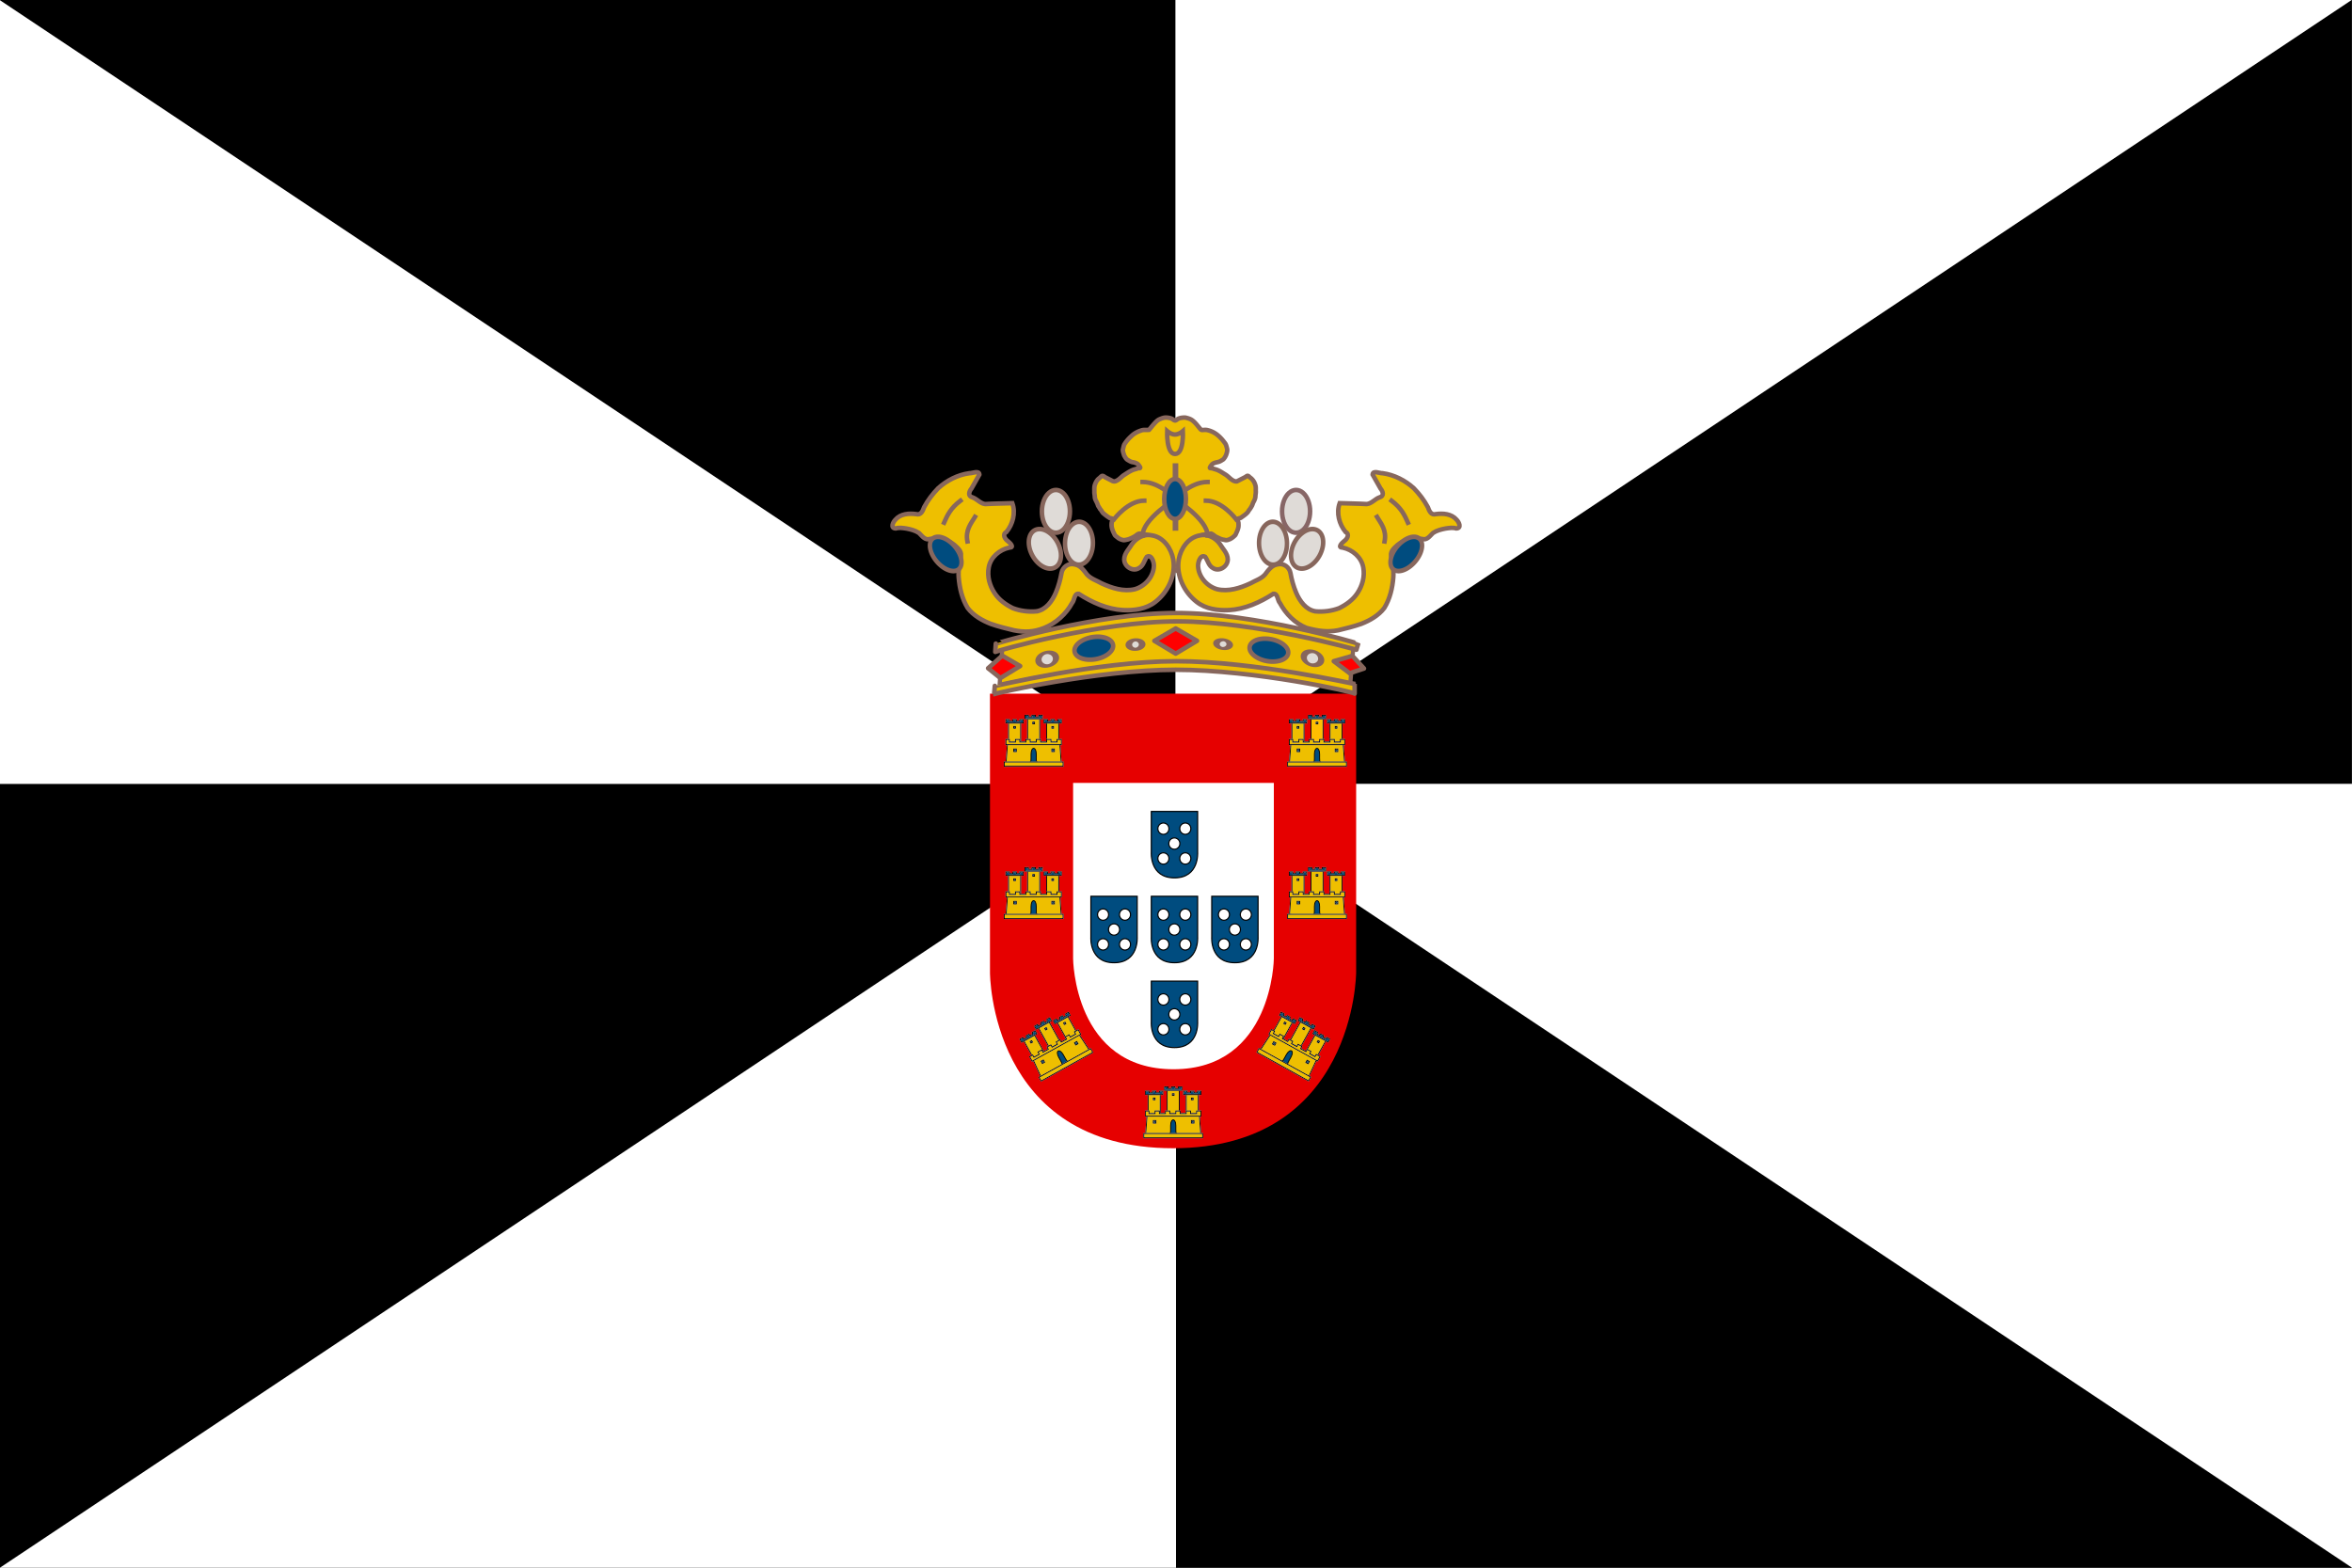 <svg xmlns="http://www.w3.org/2000/svg" xmlns:xlink="http://www.w3.org/1999/xlink" height="500" width="750" xmlns:v="https://vecta.io/nano"><rect width="100%" height="100%" fill="#333333" stroke="none"/><style><![CDATA[.B{fill:none}.C{stroke:#000}.D{stroke:#fff}.E{fill:#004c7f}.F{fill:#eebf00}.G{stroke-dashoffset:1}.H{stroke:#87675d}.I{stroke-linejoin:bevel}.J{fill-rule:evenodd}.K{fill:#fff}.L{stroke-width:1.445}.M{stroke-linecap:square}.N{stroke-linejoin:round}.O{stroke-width:.361}.P{stroke:#87675c}.Q{stroke-width:11.252}.R{fill:#dfdbd7}.S{stroke:#87665c}.T{stroke-width:11.113}.U{stroke-width:1.871}.V{stroke-width:14.163}.W{stroke-width:24.969}.X{stroke-width:34.539}]]></style><g class="J"><path d="M375 250L0 500V250z"/><path d="M0 500l375-250v250z" class="K"/><g transform="matrix(-1.667 0 0 1.667 897.411 175.026)"><path d="M538.446-105.015l-225 150v-150z"/><path d="M313.446 44.985l225-150v150z" class="K"/></g><g transform="matrix(-1.667 0 0 -1.667 1272.411 74.974)"><path d="M538.446-105.015l-225 150v-150z"/><path d="M313.446 44.985l225-150v150z" class="K"/></g><path d="M750 500L375 250v250z"/><path d="M375 250l375 250V250z" class="K"/></g><g transform="matrix(.772 0 0 .772 27.432 18.289)"><path d="M378.424 244.706c.508-.73 40.293-12.415 71.058-12.415s74.02 11.145 74.02 11.145l-1.27 15.004c.254 1.27-41.356-8.78-72.122-8.78s-72.77 9.796-72.77 9.796z" stroke-width="1.713" class="F P"/><g fill="red" class="N U"><path d="M441.278 241.063l8.814-5.113 8.814 5.113-8.814 5.284zm-68.682 11.325l5.88-5.206 7.375 4.307-8.164 4.952z" class="H"/><path d="M527.87 252.495l-4.78-5.222-7.704 2.2 6.556 4.968z" class="P"/></g></g><g transform="matrix(.128 0 0 .128 374.704 46.931)"><path d="M32.006 1038.803c3.486-13.977 3.568-28.84 9.18-42.237 2.36-5.37 5.127-10.558 7.753-15.78 4.105-5.143 9.157-9.557 14.823-12.774 8.275-3.133 17.116-4.05 25.82-5.088 5.72 1.9 9.562 7.24 15.273 9.185 5.72 2.953 11.703 5.81 18.17 6.372 4.144 1.745 8.638.3 12.576-1.31 5.264-2.137 9.724-5.9 13.8-9.844 2.068-2.262 2.615-5.404 4.14-8.016 1.82-3.785 3.103-7.815 4.14-11.88.624-3.738.455-7.58.194-11.337-.62-3.1-2.36-6.13-1.72-9.392 2.304-2.726 6.515-1.58 8.94-4.114 5.485-3.904 11.267-7.61 15.732-12.766 1.885-2.17 2.825-4.96 4.858-7 2.3-3.017 4.224-6.32 6.032-9.658 1.52-3.15 2.205-6.655 4.067-9.644 2.38-4.424 4.504-9.227 4.352-14.393.418-4.385 1.41-8.76.87-13.184.047-4.916.48-10.003-1.352-14.678-2.11-7.282-6.63-13.782-12.757-18.078-2.21-1.564-4.01-4.783-7.108-4.17-2.22.9-3.94 2.738-6.138 3.724l-19.62 10.025c-6.023.814-11.43-2.93-15.908-6.606-4.563-3.91-8.815-8.297-14.103-11.205-7.992-4.974-15.99-10.445-25.222-12.645-2.655-.646-5.1-2.037-7.872-2.197-1.487-.506-5.26.342-3.854-2.238 1.072-2.965 3.32-5.26 5.262-7.635 4.89-4.503 11.794-4.56 17.727-6.61 3.595-1.47 6.895-3.64 10.135-5.758 3.055-3.15 5.376-7.046 7.023-11.13 1.868-5.297 3.87-11.138 1.978-16.74-1.138-4.495-2.16-9.204-5.107-12.885-7.886-10.597-17.132-20.607-28.84-26.752-4.7-2.372-9.697-4.173-14.8-5.388-4.097-.842-8.278-.384-12.41-.175-2.265.198-4.124-1.168-5.452-2.92-6.272-7.305-11.896-15.4-19.65-21.192-4.896-3.687-10.917-5.25-16.725-6.715-6.197-.453-12.607.324-18.348 2.813-2.926 1.178-5.04 4.792-8.48 4.204-3.56-.777-5.864-4.123-9.374-5.085-4.368-1.475-9.017-2.137-13.61-2.12-5.154.172-10.017 2.195-14.735 4.146-5.67 2.404-9.8 7.175-13.937 11.635-4.287 4.792-8.22 9.898-12.428 14.762-6.688 1.02-13.75-.955-20.17 1.85-8.893 2.836-17.378 7.35-24.142 13.987-6.786 6.188-12.974 13.207-17.69 21.18-1.554 4.063-2.328 8.394-3.31 12.617-.306 4.892 1.903 9.4 3.09 14.01 2.616 4.436 4.977 9.605 9.825 11.9 3.908 2.372 7.982 4.87 12.623 5.214 5.71 1.084 11.914 3.302 15.017 8.715 1.067 1.59 4.446 5.09 1.306 6.165-2.6-.186-5.176.172-7.5 1.496-3.338 1.12-6.865 1.66-10.103 3.13-8.043 3.427-15.212 8.59-22.63 13.19-5.932 4.428-10.783 10.47-17.63 13.53-3.418 2.068-7.93 2.073-11.256-.2l-16.978-8.66c-2.56-1.904-6.075-4.92-9.2-2.34-2.287 1.783-4.167 4.057-6.574 5.694-5.475 4.707-8.808 11.59-10.514 18.595-.963 5.072-.388 10.255-.54 15.38-.033 3.8 1.04 7.472 1.103 11.263.15 3.467 1.167 6.815 2.85 9.816 1.938 3.906 4.012 7.79 5.172 12.03 1.468 3.106 3.797 5.687 5.23 8.813 3.57 3.303 4.923 8.516 8.978 11.362 4.662 4.118 9.793 7.677 14.974 11.045 2.422.877 6.984.257 7.085 3.938-.666 3.098-2.12 6.017-2.27 9.244-.704 5.985.37 12.05 2.583 17.6 1.224 3.97 3.536 7.47 5.062 11.305 2.22 3.253 5.82 5.037 8.63 7.66 4.205 2.875 9.075 4.838 14.095 5.45 3.532-.25 6.994-1.16 10.44-1.898 8.26-2.775 16.243-6.687 23.06-12.264 2.36-1.74 5.394-2.687 8.256-1.81 7.785 1.26 15.88 1.78 23.137 5.194 4.16 2.507 7.727 5.908 11.28 9.217 4.017 4.356 5.913 10.137 8.636 15.327 2.744 5.715 4.85 11.78 5.796 18.088 2.343 10.595 2.938 21.576 6.052 31.986 1.625 3.925 4.275 7.436 7.546 10.053 2.868 1.345 5.936 2.207 8.808 3.535 4.4 1.21 8.928-.428 12.71-2.7 2.06-1.15 4.068.198 5.866 1.165 3.9 1.746 8.7 3 12.634.66 2.8-1.596 6.494-1.554 8.575-4.38 3.065-3.13 5.6-6.986 6.776-11.278a4.89 4.89 0 0 0 .016-1.402z" class="F H Q"/><path d="M8.002 787.662v35.877H-6v-35.877zm0 136.334v31.777H-6v-31.777z" fill="#87675d"/><path d="M-345.465 1156.686c23.812-3.547 39.438-25.43 48.46-46.556 6.637-15.8 11.264-32.447 14.233-49.34 2.57-14.327 17.015-24.687 31.02-21.445 14.807 1.56 23.995 14.437 32.302 25.6 9.652 10.78 24.064 14.916 36.23 21.93 25.696 11.842 54.76 21.333 83.028 14.645 25.048-7.07 46.405-30.713 47.5-57.856.46-9.448-5.797-29.698-17.716-22.918-6.627 9.257-8.67 22.545-19.64 28.196-15.205 9.757-36.376-3.76-36.626-21.506.068-15.547 12.617-26.67 19.95-39.1 11.427-15.686 31.555-25.764 50.66-20.7 27.847 5.054 46.67 32.558 51.49 59.705 6.856 40.26-13.438 81.51-44.456 105.665-22.688 17.897-52.57 21.83-80.37 20.523-39.87-2.154-77.4-19.16-110.802-40.582-11.59-1.143-10.014 16.45-16.508 23.17-14.545 26.9-40.272 50.305-69.402 61.97-26.803 10.513-48.5 11.084-75.935 5.663-19.244-4.556-38.533-9.427-57.244-15.967-21.532-8.53-42.904-20.573-57.297-39.455-14.05-22.848-20.367-49.987-22.467-76.67-1.327-18.19 2.03-36.194 5.664-53.883 1.54-11.714-8.91-19.797-16.44-26.794-17.06-13.58-39.738-17.647-60.812-14.753-12.09 4.096-19.465-7.295-27.137-14.762-9.228-6.266-20.427-9.122-31.26-11.193-8.935-1.276-18.11-2.892-26.78-.258-14.024-.392-7.084-15.48-.98-21.58 12.687-14.983 33.885-16.528 51.814-14.054 11.912 3.332 16.58-8.215 19.9-17.388 9.303-17.396 21.456-33.222 35.083-47.245 21.697-19.558 48.727-33.28 77.485-37.278 7.434.526 24.29-8.007 25.024 3.305l-19.58 34.636c-6.46 7.824-9.86 19.17 2.644 22.298 11.215 4.077 19.283 15.32 31.485 16.628 22.438-1.35 44.995-1.393 67.48-2.23 8.86 24.41 1.22 52.547-14.795 71.968-11.172 5.586-3.207 18.064 3.975 22.825 5.32 4.454 17.194 15.907 3.058 15.97-24.066 5.16-46.46 23.765-50.966 49.385-4.282 22.402 2.252 45.587 14.685 64.143 10.943 16.726 27.78 28.655 45.236 37.27 18.653 7.057 39.043 9.627 58.82 8.03z" class="F H Q"/><path d="M-5 2494.435c454.59 0 456.09-437.704 456.09-437.704v-694.995h-912.18v694.995S-462.22 2494.435-5 2494.435z" fill="#e60000"/><path d="M-4 2297.622c247.586 0 250.05-275.743 250.05-275.743v-437.704h-500.1v437.704s1.484 275.743 250.05 275.743z" class="K"/><g class="H Q"><path d="M-19.663 707.538s9.764 8.532 19.53 8.532 19.53-8.532 19.53-8.532 3.255 56.957-19.53 56.957c-21.854 0-19.53-56.957-19.53-56.957z" class="B"/><path d="M350.07 1156.686c-23.812-3.547-39.438-25.43-48.46-46.556-6.637-15.8-11.264-32.447-14.233-49.34-2.57-14.327-17.014-24.687-31.02-21.445-14.807 1.56-23.995 14.437-32.302 25.6-9.653 10.78-24.064 14.916-36.23 21.93-25.696 11.842-54.76 21.333-83.028 14.645-25.048-7.07-46.405-30.713-47.49-57.856-.46-9.448 5.797-29.698 17.716-22.918 6.627 9.257 8.67 22.545 19.64 28.196 15.205 9.757 36.376-3.76 36.626-21.506-.068-15.547-12.617-26.67-19.95-39.1-11.427-15.686-31.555-25.764-50.66-20.7-27.847 5.054-46.67 32.558-51.49 59.705-6.856 40.26 13.438 81.51 44.456 105.665 22.688 17.897 52.57 21.83 80.37 20.523 39.87-2.154 77.4-19.16 110.803-40.582 11.59-1.143 10.014 16.45 16.508 23.17 14.545 26.9 37.22 50.306 66.348 61.97 28.33 7.46 51.554 11.084 78.988 5.663 19.244-4.556 38.533-9.427 57.244-15.967 21.532-8.53 42.904-20.573 57.297-39.455 14.05-22.848 20.366-49.987 22.467-76.67 1.327-18.19-2.03-36.194-5.664-53.883-1.54-11.714 8.9-19.797 16.44-26.794 17.06-13.58 39.738-17.647 60.812-14.753 12.09 4.096 19.465-7.295 27.137-14.762 9.228-6.266 20.427-9.122 31.26-11.193 8.935-1.276 18.11-2.892 26.78-.258 14.024-.392 7.084-15.48.978-21.58-12.687-14.983-33.885-16.528-51.814-14.054-11.912 3.332-16.58-8.215-19.9-17.388-9.303-17.396-21.456-33.222-35.083-47.245-21.697-19.558-48.727-33.28-77.485-37.278-7.434.526-24.288-8.007-25.024 3.305l19.58 34.636c6.46 7.824 9.86 19.17-2.644 22.298-11.215 4.077-19.283 15.32-31.485 16.628-22.438-1.35-44.995-1.393-67.48-2.23-8.86 24.41-1.22 52.547 14.795 71.968 11.172 5.586 3.207 18.064-3.975 22.825-5.32 4.454-17.194 15.907-3.058 15.97 24.066 5.16 46.46 23.765 50.966 49.385 4.28 22.402-2.252 45.587-14.685 64.143-10.943 16.726-27.78 28.655-45.236 37.27-18.653 7.057-39.043 9.627-58.82 8.03z" class="F"/></g></g><g class="H"><use xlink:href="#B" transform="matrix(.069 -.076 .071 .073 322.515 147.041)" class="E G I J V"/><path d="M439.1 164.85c1.364 2.252 3.1 4.266 2.413 7.832m2.213-12.986c3.135 2.336 4.2 4.67 5.228 7.007" class="B L M"/></g><g class="J G I"><g class="R"><path d="M417.76 163.09c.001 2.438-.85 4.692-2.235 5.91s-3.088 1.22-4.47 0-2.235-3.473-2.235-5.91.85-4.692 2.235-5.91 3.088-1.22 4.47 0 2.235 3.473 2.235 5.91z" stroke="#876666" class="L"/><g class="S"><use xlink:href="#C" stroke-width="11.137" transform="matrix(.111 .067 -.065 .113 442.416 52.428)"/><use xlink:href="#C" transform="matrix(.128 -.002 .002 .132 365.668 54.139)" class="T"/></g></g><use xlink:href="#B" transform="matrix(-.069 -.076 -.071 .073 427.485 147.041)" class="E H V"/></g><path d="M310.9 164.85c-1.364 2.252-3.1 4.266-2.413 7.832m-2.213-12.985c-3.135 2.336-4.2 4.67-5.228 7.007" class="B H L M"/><g class="G I J R S"><path d="M332.24 163.09c-.001 2.438.85 4.692 2.235 5.91s3.088 1.22 4.47 0 2.235-3.473 2.235-5.91-.85-4.692-2.235-5.91-3.088-1.22-4.47 0-2.235 3.473-2.235 5.91z" class="L"/><g class="T"><use xlink:href="#C" transform="matrix(-.111 .067 .065 .113 307.584 52.428)"/><use xlink:href="#C" transform="matrix(-.128 -.002 -.002 .132 384.332 54.139)"/></g></g><g class="H"><path d="M364.35 153.72c5.557 0 10.265 5.33 10.354 5.42s10.354 6.5 10.354 11.612m.002-17.032c-5.557 0-10.265 5.33-10.354 5.42s-10.354 6.5-10.354 11.612" class="B L M"/><g class="E G I J"><path d="M378.168 159.14c0 3.515-1.55 6.364-3.463 6.364s-3.463-2.85-3.463-6.364 1.55-6.364 3.463-6.364 3.463 2.85 3.463 6.364z" class="L"/><g class="T"><path d="m26.829 874.753a26.963 48.347 0 1 1 -.095-4.063" transform="matrix(-.021 -.13 .127 -.022 237.699 225.964)" class="M"/><path d="m26.829 874.753a26.963 48.347 0 1 1 -53.926 0 26.963 48.347 0 1 1 53.926 0z" transform="matrix(.021 -.13 -.127 -.022 515.725 226.577)"/></g></g><path d="M355.27 165.567s4.422-5.887 9.604-5.887m29.263 5.887s-4.422-5.887-9.604-5.887" class="B L M"/></g><g class="C O"><use xlink:href="#D" class="E"/><g class="G I J K"><use xlink:href="#E"/><use xlink:href="#E" x="6.99" y="9.508"/><use xlink:href="#E" x="3.495" y="4.754"/><use xlink:href="#E" y="9.508"/><use xlink:href="#E" x="6.99"/></g><g class="E"><use xlink:href="#D" y="54.128"/><use xlink:href="#D" y="27.064"/><use xlink:href="#D" x="-19.27" y="27.064"/><use xlink:href="#D" x="19.268" y="27.064"/></g><g class="G I J K"><use xlink:href="#E" y="27.402"/><use xlink:href="#E" x="6.99" y="36.902"/><use xlink:href="#E" x="3.495" y="32.157"/><use xlink:href="#E" y="36.902"/><use xlink:href="#E" x="6.99" y="27.402"/><use xlink:href="#E" y="54.466"/><use xlink:href="#E" x="6.99" y="63.975"/><use xlink:href="#E" x="3.495" y="59.222"/><use xlink:href="#E" y="63.975"/><use xlink:href="#E" x="6.99" y="54.466"/><use xlink:href="#E" x="-19.232" y="27.402"/><use xlink:href="#E" x="-12.244" y="36.902"/><use xlink:href="#E" x="-15.738" y="32.157"/><use xlink:href="#E" x="-19.232" y="36.902"/><use xlink:href="#E" x="-12.244" y="27.402"/><use xlink:href="#E" x="19.306" y="27.402"/><use xlink:href="#E" x="26.296" y="36.902"/><use xlink:href="#E" x="22.801" y="32.157"/><use xlink:href="#E" x="19.306" y="36.902"/><use xlink:href="#E" x="26.296" y="27.402"/></g></g><g transform="matrix(.276 0 0 .276 322.709 233.359)"><use xlink:href="#F" class="F"/><g class="B"><use xlink:href="#F" class="D"/><use xlink:href="#F" class="C"/></g><use xlink:href="#G" class="F"/><g class="B"><use xlink:href="#G" class="D"/><use xlink:href="#G" class="C"/></g><use xlink:href="#H" class="F"/><g class="B"><use xlink:href="#H" class="D"/><use xlink:href="#H" class="C"/></g><use xlink:href="#I" class="E"/><g class="B"><use xlink:href="#I" class="D"/><use xlink:href="#I" class="C"/></g><use xlink:href="#J" class="F"/><g class="B"><use xlink:href="#J" class="D"/><use xlink:href="#J" class="C"/></g><use xlink:href="#K" class="E"/><g class="B"><use xlink:href="#K" class="D"/><use xlink:href="#K" class="C"/></g><path d="M5 20v3H2v-3z" class="E"/><g class="B"><path d="M5 20v3H2v-3z" class="D"/><path d="M5 20v3H2v-3z" class="C"/></g><path d="m24-9h2v-2h-2z" class="E"/><g class="B"><path d="m24-9h2v-2h-2z" class="D"/><path d="m24-9h2v-2h-2z" class="C"/></g><path d="M2-4h2v-2H2z" class="E"/><g class="B"><path d="M2-4h2v-2H2z" class="D"/><path d="M2-4h2v-2H2z" class="C"/></g><path d="m46-4h2v-2h-2z" class="E"/><g class="B"><path d="m46-4h2v-2h-2z" class="D"/><path d="m46-4h2v-2h-2z" class="C"/></g><use xlink:href="#L" class="F"/><g class="B"><use xlink:href="#L" class="D"/><use xlink:href="#L" class="C"/></g><use xlink:href="#M" class="E"/><g class="B"><use xlink:href="#M" class="D"/><use xlink:href="#M" class="C"/></g><use xlink:href="#N" class="E"/><g class="B"><use xlink:href="#N" class="D"/><use xlink:href="#N" class="C"/></g><use xlink:href="#O" class="E"/><use xlink:href="#P" class="B C"/><use xlink:href="#Q" class="F"/><g class="B"><use xlink:href="#Q" class="D"/><use xlink:href="#Q" class="C"/></g></g><g transform="matrix(.276 0 0 .276 322.709 281.95)"><use xlink:href="#F" class="F"/><g class="B"><use xlink:href="#F" class="D"/><use xlink:href="#F" class="C"/></g><use xlink:href="#G" class="F"/><g class="B"><use xlink:href="#G" class="D"/><use xlink:href="#G" class="C"/></g><use xlink:href="#H" class="F"/><g class="B"><use xlink:href="#H" class="D"/><use xlink:href="#H" class="C"/></g><use xlink:href="#I" class="E"/><g class="B"><use xlink:href="#I" class="D"/><use xlink:href="#I" class="C"/></g><use xlink:href="#J" class="F"/><g class="B"><use xlink:href="#J" class="D"/><use xlink:href="#J" class="C"/></g><use xlink:href="#K" class="E"/><g class="B"><use xlink:href="#K" class="D"/><use xlink:href="#K" class="C"/></g><path d="M5 20v3H2v-3z" class="E"/><g class="B"><path d="M5 20v3H2v-3z" class="D"/><path d="M5 20v3H2v-3z" class="C"/></g><path d="m24-9h2v-2h-2z" class="E"/><g class="B"><path d="m24-9h2v-2h-2z" class="D"/><path d="m24-9h2v-2h-2z" class="C"/></g><path d="M2-4h2v-2H2z" class="E"/><g class="B"><path d="M2-4h2v-2H2z" class="D"/><path d="M2-4h2v-2H2z" class="C"/></g><path d="m46-4h2v-2h-2z" class="E"/><g class="B"><path d="m46-4h2v-2h-2z" class="D"/><path d="m46-4h2v-2h-2z" class="C"/></g><use xlink:href="#L" class="F"/><g class="B"><use xlink:href="#L" class="D"/><use xlink:href="#L" class="C"/></g><use xlink:href="#M" class="E"/><g class="B"><use xlink:href="#M" class="D"/><use xlink:href="#M" class="C"/></g><use xlink:href="#N" class="E"/><g class="B"><use xlink:href="#N" class="D"/><use xlink:href="#N" class="C"/></g><use xlink:href="#O" class="E"/><use xlink:href="#P" class="B C"/><use xlink:href="#Q" class="F"/><g class="B"><use xlink:href="#Q" class="D"/><use xlink:href="#Q" class="C"/></g></g><g transform="matrix(.276 0 0 .276 413.07 233.364)"><use xlink:href="#F" class="F"/><g class="B"><use xlink:href="#F" class="D"/><use xlink:href="#F" class="C"/></g><use xlink:href="#G" fill="#ffbf00"/><g class="B"><use xlink:href="#G" class="D"/><use xlink:href="#G" class="C"/></g><use xlink:href="#H" class="F"/><g class="B"><use xlink:href="#H" class="D"/><use xlink:href="#H" class="C"/></g><use xlink:href="#I" class="E"/><g class="B"><use xlink:href="#I" class="D"/><use xlink:href="#I" class="C"/></g><use xlink:href="#J" class="F"/><g class="B"><use xlink:href="#J" class="D"/><use xlink:href="#J" class="C"/></g><use xlink:href="#K" class="E"/><g class="B"><use xlink:href="#K" class="D"/><use xlink:href="#K" class="C"/></g><path d="M5 20v3H2v-3z" class="E"/><g class="B"><path d="M5 20v3H2v-3z" class="D"/><path d="M5 20v3H2v-3z" class="C"/></g><path d="m24-9h2v-2h-2z" class="E"/><g class="B"><path d="m24-9h2v-2h-2z" class="D"/><path d="m24-9h2v-2h-2z" class="C"/></g><path d="M2-4h2v-2H2z" class="E"/><g class="B"><path d="M2-4h2v-2H2z" class="D"/><path d="M2-4h2v-2H2z" class="C"/></g><path d="m46-4h2v-2h-2z" class="E"/><g class="B"><path d="m46-4h2v-2h-2z" class="D"/><path d="m46-4h2v-2h-2z" class="C"/></g><use xlink:href="#L" class="F"/><g class="B"><use xlink:href="#L" class="D"/><use xlink:href="#L" class="C"/></g><use xlink:href="#M" class="E"/><g class="B"><use xlink:href="#M" class="D"/><use xlink:href="#M" class="C"/></g><use xlink:href="#N" class="E"/><g class="B"><use xlink:href="#N" class="D"/><use xlink:href="#N" class="C"/></g><use xlink:href="#O" class="E"/><use xlink:href="#P" class="B C"/><use xlink:href="#Q" class="F"/><g class="B"><use xlink:href="#Q" class="D"/><use xlink:href="#Q" class="C"/></g></g><g transform="matrix(.276 0 0 .276 413.07 281.949)"><use xlink:href="#F" class="F"/><g class="B"><use xlink:href="#F" class="D"/><use xlink:href="#F" class="C"/></g><use xlink:href="#G" class="F"/><g class="B"><use xlink:href="#G" class="D"/><use xlink:href="#G" class="C"/></g><use xlink:href="#H" class="F"/><g class="B"><use xlink:href="#H" class="D"/><use xlink:href="#H" class="C"/></g><use xlink:href="#I" class="E"/><g class="B"><use xlink:href="#I" class="D"/><use xlink:href="#I" class="C"/></g><use xlink:href="#J" class="F"/><g class="B"><use xlink:href="#J" class="D"/><use xlink:href="#J" class="C"/></g><use xlink:href="#K" class="E"/><g class="B"><use xlink:href="#K" class="D"/><use xlink:href="#K" class="C"/></g><path d="M5 20v3H2v-3z" class="E"/><g class="B"><path d="M5 20v3H2v-3z" class="D"/><path d="M5 20v3H2v-3z" class="C"/></g><path d="m24-9h2v-2h-2z" class="E"/><g class="B"><path d="m24-9h2v-2h-2z" class="D"/><path d="m24-9h2v-2h-2z" class="C"/></g><path d="M2-4h2v-2H2z" class="E"/><g class="B"><path d="M2-4h2v-2H2z" class="D"/><path d="M2-4h2v-2H2z" class="C"/></g><path d="m46-4h2v-2h-2z" class="E"/><g class="B"><path d="m46-4h2v-2h-2z" class="D"/><path d="m46-4h2v-2h-2z" class="C"/></g><use xlink:href="#L" class="F"/><g class="B"><use xlink:href="#L" class="D"/><use xlink:href="#L" class="C"/></g><use xlink:href="#M" class="E"/><g class="B"><use xlink:href="#M" class="D"/><use xlink:href="#M" class="C"/></g><use xlink:href="#N" class="E"/><g class="B"><use xlink:href="#N" class="D"/><use xlink:href="#N" class="C"/></g><use xlink:href="#O" class="E"/><use xlink:href="#P" class="B C"/><use xlink:href="#Q" class="F"/><g class="B"><use xlink:href="#Q" class="D"/><use xlink:href="#Q" class="C"/></g></g><g transform="matrix(.242 -.134 .134 .242 328.815 333.895)"><use xlink:href="#F" class="F"/><g class="B"><use xlink:href="#F" class="D"/><use xlink:href="#F" class="C"/></g><use xlink:href="#G" class="F"/><g class="B"><use xlink:href="#G" class="D"/><use xlink:href="#G" class="C"/></g><use xlink:href="#H" class="F"/><g class="B"><use xlink:href="#H" class="D"/><use xlink:href="#H" class="C"/></g><use xlink:href="#I" class="E"/><g class="B"><use xlink:href="#I" class="D"/><use xlink:href="#I" class="C"/></g><use xlink:href="#J" class="F"/><g class="B"><use xlink:href="#J" class="D"/><use xlink:href="#J" class="C"/></g><use xlink:href="#K" class="E"/><g class="B"><use xlink:href="#K" class="D"/><use xlink:href="#K" class="C"/></g><path d="M5 20v3H2v-3z" class="E"/><g class="B"><path d="M5 20v3H2v-3z" class="D"/><path d="M5 20v3H2v-3z" class="C"/></g><path d="m24-9h2v-2h-2z" class="E"/><g class="B"><path d="m24-9h2v-2h-2z" class="D"/><path d="m24-9h2v-2h-2z" class="C"/></g><path d="M2-4h2v-2H2z" class="E"/><g class="B"><path d="M2-4h2v-2H2z" class="D"/><path d="M2-4h2v-2H2z" class="C"/></g><path d="m46-4h2v-2h-2z" class="E"/><g class="B"><path d="m46-4h2v-2h-2z" class="D"/><path d="m46-4h2v-2h-2z" class="C"/></g><use xlink:href="#L" class="F"/><g class="B"><use xlink:href="#L" class="D"/><use xlink:href="#L" class="C"/></g><use xlink:href="#M" class="E"/><g class="B"><use xlink:href="#M" class="D"/><use xlink:href="#M" class="C"/></g><use xlink:href="#N" class="E"/><g class="B"><use xlink:href="#N" class="D"/><use xlink:href="#N" class="C"/></g><use xlink:href="#O" class="E"/><use xlink:href="#P" class="B C"/><use xlink:href="#Q" class="F"/><g class="B"><use xlink:href="#Q" class="D"/><use xlink:href="#Q" class="C"/></g></g><g transform="matrix(.242 .134 -.134 .242 408.349 327.14)"><use xlink:href="#F" class="F"/><g class="B"><use xlink:href="#F" class="D"/><use xlink:href="#F" class="C"/></g><use xlink:href="#G" class="F"/><g class="B"><use xlink:href="#G" class="D"/><use xlink:href="#G" class="C"/></g><use xlink:href="#H" class="F"/><g class="B"><use xlink:href="#H" class="D"/><use xlink:href="#H" class="C"/></g><use xlink:href="#I" class="E"/><g class="B"><use xlink:href="#I" class="D"/><use xlink:href="#I" class="C"/></g><use xlink:href="#J" class="F"/><g class="B"><use xlink:href="#J" class="D"/><use xlink:href="#J" class="C"/></g><use xlink:href="#K" class="E"/><g class="B"><use xlink:href="#K" class="D"/><use xlink:href="#K" class="C"/></g><path d="M5 20v3H2v-3z" class="E"/><g class="B"><path d="M5 20v3H2v-3z" class="D"/><path d="M5 20v3H2v-3z" class="C"/></g><path d="m24-9h2v-2h-2z" class="E"/><g class="B"><path d="m24-9h2v-2h-2z" class="D"/><path d="m24-9h2v-2h-2z" class="C"/></g><path d="M2-4h2v-2H2z" class="E"/><g class="B"><path d="M2-4h2v-2H2z" class="D"/><path d="M2-4h2v-2H2z" class="C"/></g><path d="m46-4h2v-2h-2z" class="E"/><g class="B"><path d="m46-4h2v-2h-2z" class="D"/><path d="m46-4h2v-2h-2z" class="C"/></g><use xlink:href="#L" class="F"/><g class="B"><use xlink:href="#L" class="D"/><use xlink:href="#L" class="C"/></g><use xlink:href="#M" class="E"/><g class="B"><use xlink:href="#M" class="D"/><use xlink:href="#M" class="C"/></g><use xlink:href="#N" class="E"/><g class="B"><use xlink:href="#N" class="D"/><use xlink:href="#N" class="C"/></g><use xlink:href="#O" class="E"/><use xlink:href="#P" class="B C"/><use xlink:href="#Q" class="F"/><g class="B"><use xlink:href="#Q" class="D"/><use xlink:href="#Q" class="C"/></g></g><g transform="matrix(.276 0 0 .276 367.215 351.862)"><use xlink:href="#F" class="F"/><g class="B"><use xlink:href="#F" class="D"/><use xlink:href="#F" class="C"/></g><use xlink:href="#G" class="F"/><g class="B"><use xlink:href="#G" class="D"/><use xlink:href="#G" class="C"/></g><use xlink:href="#H" class="F"/><g class="B"><use xlink:href="#H" class="D"/><use xlink:href="#H" class="C"/></g><use xlink:href="#I" class="E"/><g class="B"><use xlink:href="#I" class="D"/><use xlink:href="#I" class="C"/></g><use xlink:href="#J" class="F"/><g class="B"><use xlink:href="#J" class="D"/><use xlink:href="#J" class="C"/></g><use xlink:href="#K" class="E"/><g class="B"><use xlink:href="#K" class="D"/><use xlink:href="#K" class="C"/></g><path d="M5 20v3H2v-3z" class="E"/><g class="B"><path d="M5 20v3H2v-3z" class="D"/><path d="M5 20v3H2v-3z" class="C"/></g><path d="m24-9h2v-2h-2z" class="E"/><g class="B"><path d="m24-9h2v-2h-2z" class="D"/><path d="m24-9h2v-2h-2z" class="C"/></g><path d="M2-4h2v-2H2z" class="E"/><g class="B"><path d="M2-4h2v-2H2z" class="D"/><path d="M2-4h2v-2H2z" class="C"/></g><path d="m46-4h2v-2h-2z" class="E"/><g class="B"><path d="m46-4h2v-2h-2z" class="D"/><path d="m46-4h2v-2h-2z" class="C"/></g><use xlink:href="#L" class="F"/><g class="B"><use xlink:href="#L" class="D"/><use xlink:href="#L" class="C"/></g><use xlink:href="#M" class="E"/><g class="B"><use xlink:href="#M" class="D"/><use xlink:href="#M" class="C"/></g><use xlink:href="#N" class="E"/><g class="B"><use xlink:href="#N" class="D"/><use xlink:href="#N" class="C"/></g><use xlink:href="#O" class="E"/><use xlink:href="#P" class="B C"/><use xlink:href="#Q" class="F"/><g class="B"><use xlink:href="#Q" class="D"/><use xlink:href="#Q" class="C"/></g></g><g class="J R S G"><g class="N"><use xlink:href="#C" transform="matrix(.077 .027 -.014 .039 408.094 166.464)" class="W"/><use xlink:href="#C" transform="matrix(.06 .011 -.007 .026 378.343 178.554)" class="X"/></g><g class="I"><use xlink:href="#C" transform="matrix(.061 -.002 -0 .029 343.757 179.882)" class="X"/><use xlink:href="#C" transform="matrix(.079 -.02 .01 .04 301.134 179.964)" class="W"/></g></g><g stroke-width="1.448" class="F N"><path d="M317.54 205.274c0 .025 32.436-9.763 57.52-9.763s57.998 9.617 58.024 9.813l-.563 1.908s-31.96-9.053-57.044-9.053-58.11 9.565-58.11 9.735z" class="P"/><path d="M317.225 218.75c.025.196 32.752-7.86 57.837-7.86s57.07 7.417 56.898 7.22v3.11c.392-.392-31.94-7.61-57.025-7.61s-58.102 7.61-57.93 7.782z" class="H"/></g><defs ><path id="B" d="m741.832 1113.223a62.475 36.827 0 1 1 -124.95 0 62.475 36.827 0 1 1 124.95 0z"/><path id="C" d="m335.21 907.003a34.805 51.837 0 1 1 -69.61 0 34.805 51.837 0 1 1 69.61 0z"/><path id="D" d="M374.512 279.988c7.967 0 7.386-8.162 7.386-8.162v-13.032h-14.77v13.032s-.616 8.162 7.386 8.162z"/><path id="E" d="M372.752 264.298c0 .65-.338 1.25-.886 1.573s-1.224.325-1.773 0-.886-.924-.886-1.573.338-1.25.886-1.573 1.224-.325 1.773 0 .886.924.886 1.573z"/><path id="F" d="M-4-10h14v23H-4z"/><path id="G" d="M18-15h14v27H18z"/><path id="H" d="M40-10h14v22H40z"/><path id="I" d="M31-19h4v4H15v-4h4v2h4v-2h4v2h4z"/><path id="J" d="m-7 38 2-27 1 1h58l1-1 2 27z"/><path id="K" d="M53-14h4v4H37v-4h4v2h4v-2h4v2h4z"/><path id="L" d="M52 12h-7V9h-5v3h-7V9h-5v3h-7V9h-5v3H9V9H4v3h-7V9h-4v6h64V9h-5z"/><path id="M" d="M9-14h4v4H-7v-4h4v2h4v-2h4v2h4z"/><path id="N" d="m49 20v3h-3v-3z"/><path id="O" d="M25 37c1 0 5-2 4-2s-.96-2.132-.98-4.066S28 35 28 26s-6-9-6 0v5c0 2 0 4-1 4s3 2 4 2z"/><path id="P" d="M25 37c1 0 5-2 4-2s-.96-2.132-.98-4.066S28 35 28 26s-6-9-6 0v5c0 2 0 4-1 4s3 2 4 2"/><path id="Q" d="M59 35v5H-9v-5z"/></defs></svg>